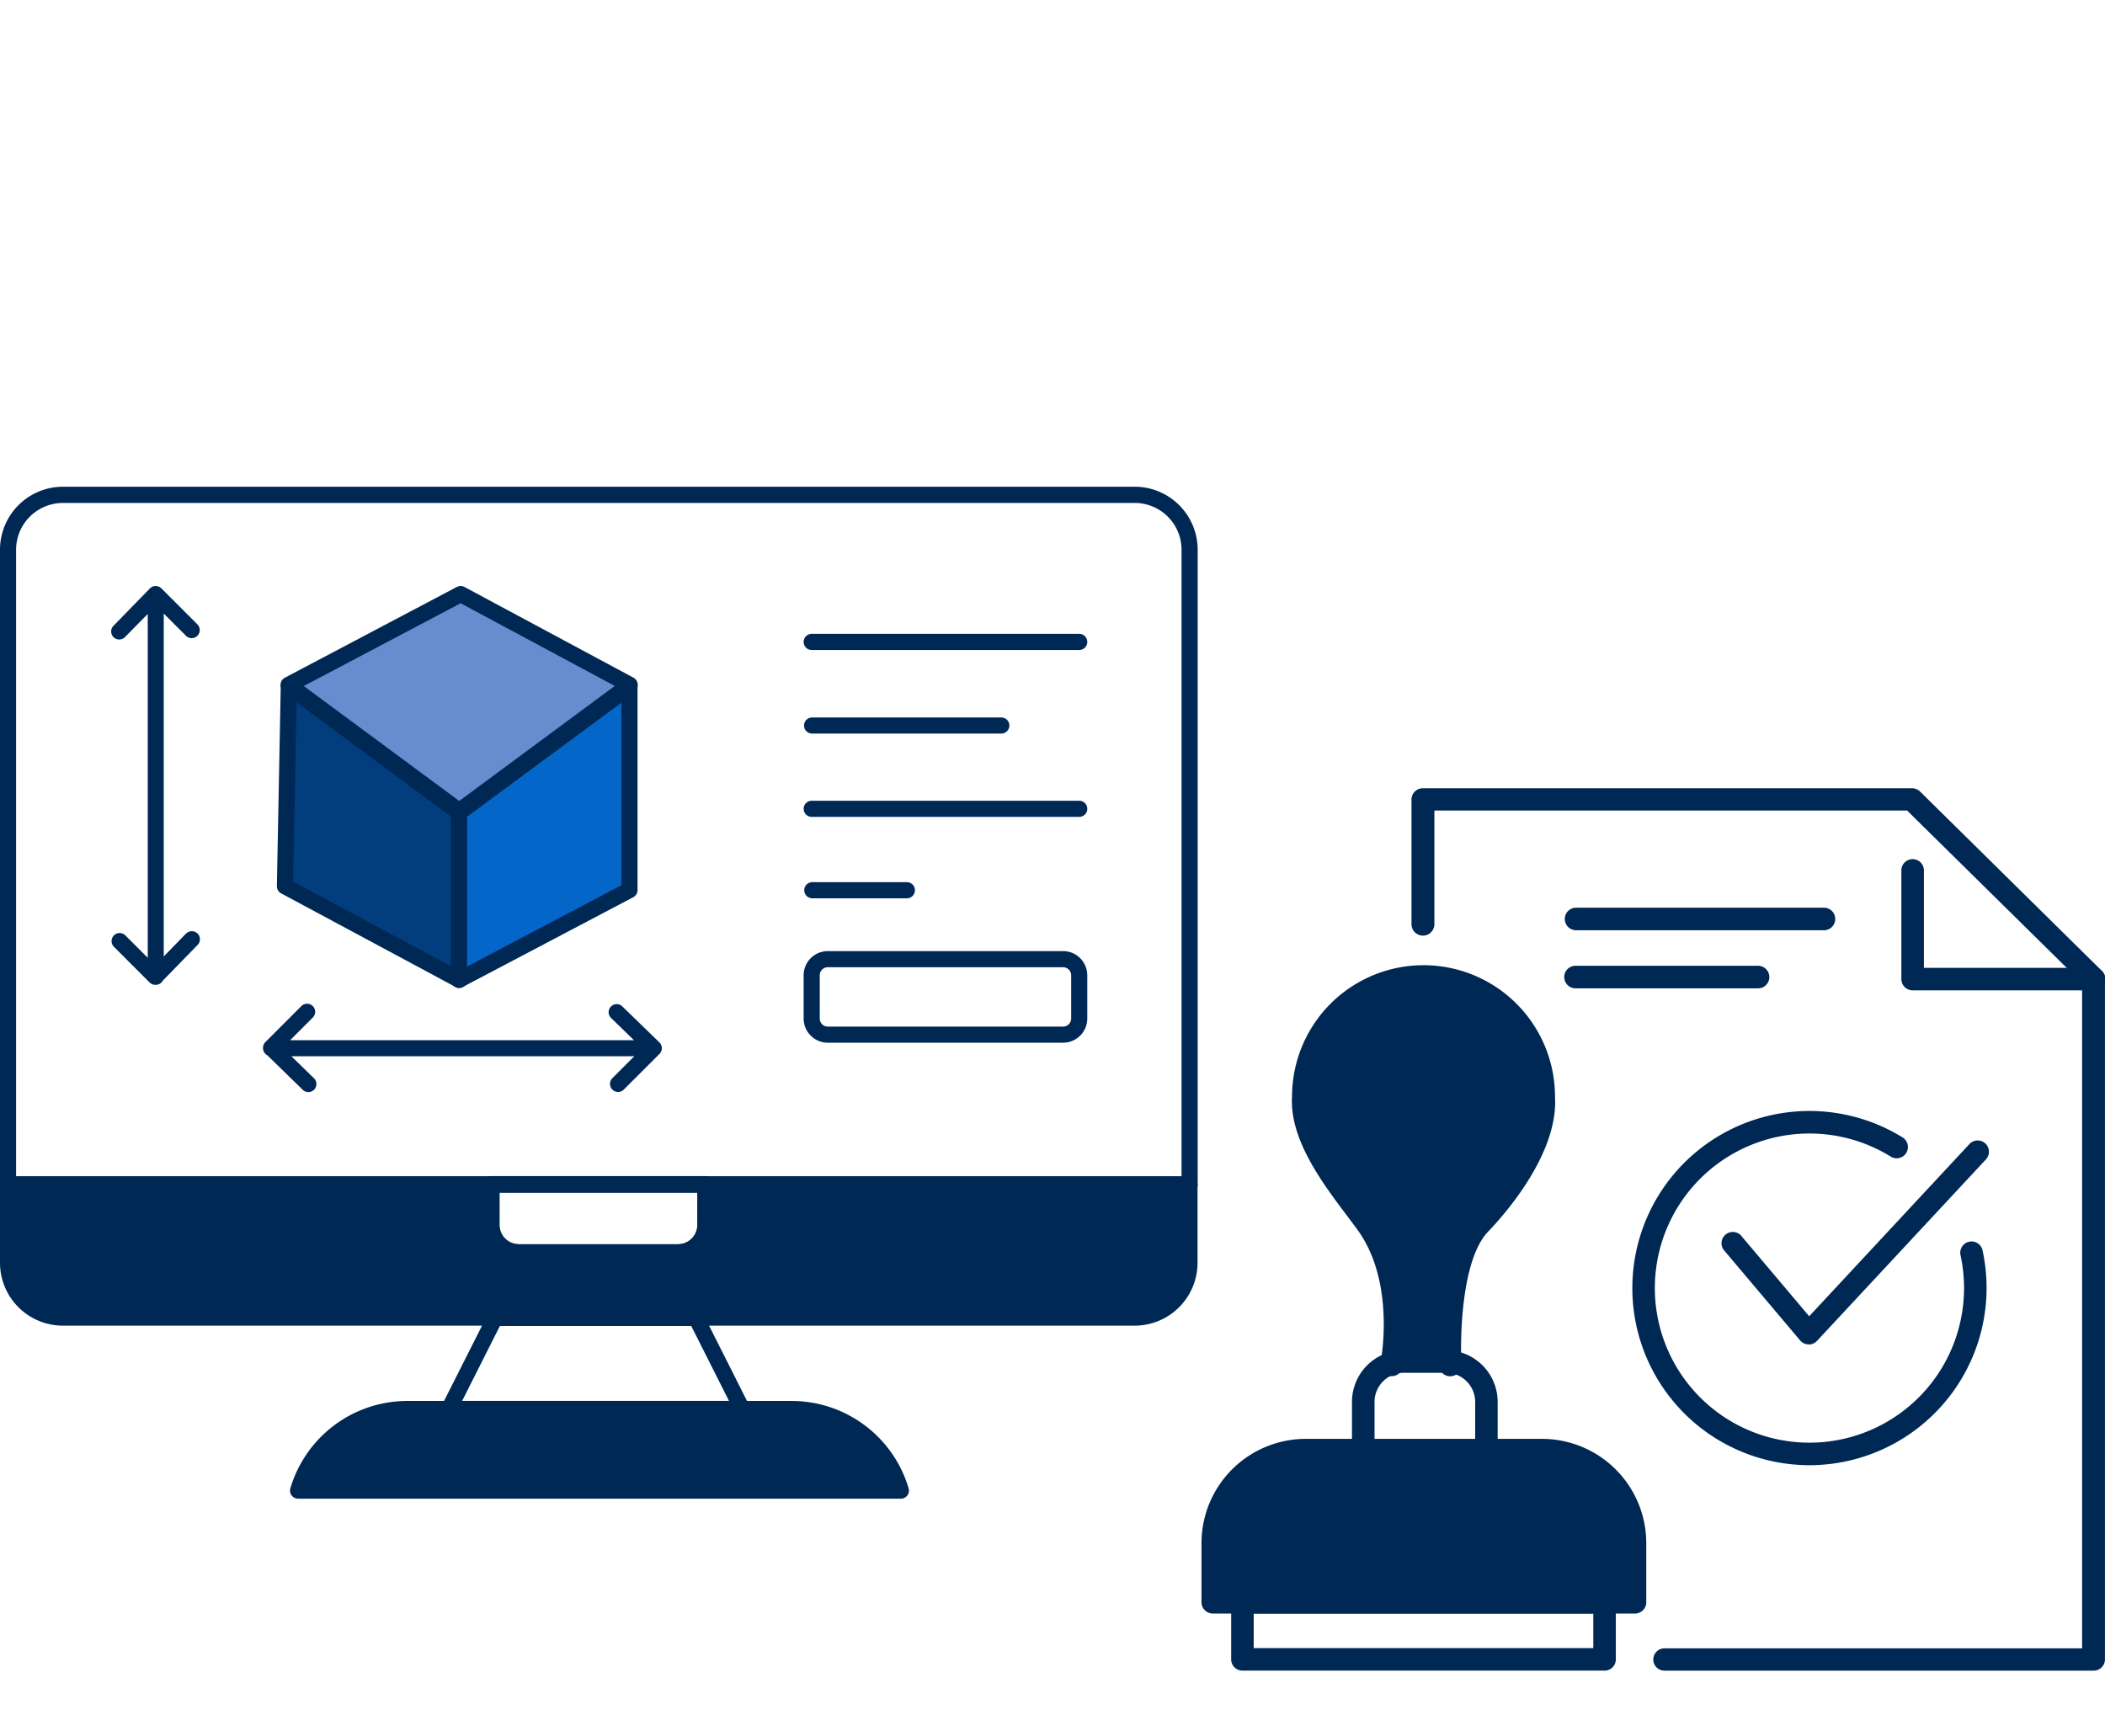 <svg xmlns="http://www.w3.org/2000/svg" width="160" height="132" viewBox="0 0 160 132"><g transform="translate(-4578 -2819)"><g transform="translate(3330 -3986)"><g transform="translate(1248 6842)"><g transform="translate(22.045 69.498)"><path d="M138.625,291.594a8.639,8.639,0,0,0-8.26-6.2h-29.3a8.639,8.639,0,0,0-8.26,6.2Z" transform="translate(-92.187 -284.777)" fill="#002855"/><path d="M136.738,290.319H90.913a.613.613,0,0,1-.588-.784,9.277,9.277,0,0,1,8.848-6.645h29.3a9.277,9.277,0,0,1,8.848,6.645.613.613,0,0,1-.588.784Zm-44.96-1.226h44.1a8.05,8.05,0,0,0-7.4-4.978h-29.3a8.05,8.05,0,0,0-7.4,4.978Z" transform="translate(-90.301 -282.89)" fill="#002855"/></g><g transform="translate(0 52.416)"><path d="M55.5,215.83v3.091A2.087,2.087,0,0,1,53.425,221H41.33a2.088,2.088,0,0,1-2.079-2.083V215.83H2.5v5.963a4.178,4.178,0,0,0,4.161,4.169H88.147a4.178,4.178,0,0,0,4.161-4.169V215.83h-36.8Z" transform="translate(-1.887 -215.217)" fill="#002855"/><path d="M86.259,224.688H4.773A4.782,4.782,0,0,1,0,219.906v-5.963a.612.612,0,0,1,.612-.613H37.361a.612.612,0,0,1,.612.613v3.091A1.47,1.47,0,0,0,39.44,218.5H51.535A1.47,1.47,0,0,0,53,217.034v-3.091a.612.612,0,0,1,.612-.613h36.8a.612.612,0,0,1,.612.613v5.963a4.782,4.782,0,0,1-4.773,4.782ZM1.223,214.556v5.351a3.557,3.557,0,0,0,3.55,3.557H86.261a3.557,3.557,0,0,0,3.55-3.557v-5.351H54.231v2.478a2.7,2.7,0,0,1-2.691,2.7H39.445a2.7,2.7,0,0,1-2.691-2.7v-2.478Z" transform="translate(0 -213.33)" fill="#002855"/></g><path d="M165.034,219.73H152.916a2.7,2.7,0,0,1-2.7-2.7v-3.091a.613.613,0,0,1,.613-.613h16.285a.613.613,0,0,1,.613.613v3.091A2.7,2.7,0,0,1,165.034,219.73Zm-13.589-5.174v2.478a1.472,1.472,0,0,0,1.471,1.471h12.118a1.472,1.472,0,0,0,1.471-1.471v-2.478Z" transform="translate(-113.488 -160.923)" fill="#002855"/><path d="M160,262.8H137.722a.613.613,0,0,1-.547-.89L140.661,255a.614.614,0,0,1,.547-.338h15.3a.61.61,0,0,1,.547.338l3.485,6.917a.613.613,0,0,1-.547.89Zm-21.283-1.226H159l-2.868-5.691H141.585Z" transform="translate(-103.59 -192.081)" fill="#002855"/><path d="M269.651,150.663H251.768a1.839,1.839,0,0,1-1.838-1.838v-3.287a1.839,1.839,0,0,1,1.838-1.838h17.883a1.839,1.839,0,0,1,1.838,1.838v3.287A1.839,1.839,0,0,1,269.651,150.663Zm-17.883-5.738a.613.613,0,0,0-.613.613v3.287a.613.613,0,0,0,.613.613h17.883a.613.613,0,0,0,.613-.613v-3.287a.613.613,0,0,0-.613-.613Z" transform="translate(-188.846 -108.398)" fill="#002855"/><path d="M90.42,53.674H.612A.613.613,0,0,1,0,53.059V4.8A4.789,4.789,0,0,1,4.773,0H86.261a4.789,4.789,0,0,1,4.773,4.8V53.062a.613.613,0,0,1-.612.615Zm-89.2-1.229H89.809V4.8a3.563,3.563,0,0,0-3.55-3.567H4.773A3.563,3.563,0,0,0,1.223,4.8V52.447Z" fill="#002855"/><path d="M89.76,40.21l13.072-6.9,12.856,6.9L102.724,49.8Z" transform="translate(-67.818 -25.055)" fill="#678dce"/><path d="M100.832,48.519a.615.615,0,0,1-.365-.12L87.5,38.813a.616.616,0,0,1-.248-.539.609.609,0,0,1,.326-.5l13.072-6.9a.614.614,0,0,1,.576,0l12.853,6.9a.612.612,0,0,1,.074,1.032L101.192,48.4a.6.6,0,0,1-.365.12ZM89.015,38.406l11.817,8.738L112.653,38.4,100.94,32.115,89.018,38.406Z" transform="translate(-65.926 -23.256)" fill="#002855"/><path d="M88.862,61.46,88.57,76.639l13.255,7.118V71.046Z" transform="translate(-66.91 -46.265)" fill="#023e7d"/><path d="M99.946,82.479a.6.6,0,0,1-.289-.074L86.4,75.288a.614.614,0,0,1-.324-.551l.292-15.179a.614.614,0,0,1,.978-.483l12.964,9.586a.611.611,0,0,1,.248.493V81.861a.615.615,0,0,1-.3.527.6.6,0,0,1-.314.086ZM87.31,74.386l12.022,6.456V69.466l-11.76-8.7-.26,13.618Z" transform="translate(-65.03 -44.375)" fill="#002855"/><path d="M155.614,61.46V76.929L142.65,83.757V71.046Z" transform="translate(-107.764 -46.268)" fill="#0466c8"/><path d="M140.763,82.49a.6.6,0,0,1-.316-.088.611.611,0,0,1-.3-.525V69.169a.618.618,0,0,1,.248-.493l12.964-9.586a.612.612,0,0,1,.976.493V75.051a.61.61,0,0,1-.326.542l-12.964,6.826a.628.628,0,0,1-.287.071Zm.613-13.013V80.863l11.738-6.182V60.8Z" transform="translate(-105.877 -44.387)" fill="#002855"/><path d="M40.188,57.25l-1.672,1.716V32.9l1.677,1.677a.614.614,0,1,0,.868-.868l-2.723-2.723a.613.613,0,0,0-.434-.179h0a.632.632,0,0,0-.071.007.167.167,0,0,0-.049,0s-.007,0-.012,0a.587.587,0,0,0-.208.091.214.214,0,0,0-.025.02.5.5,0,0,0-.066.056h0l-2.76,2.833a.613.613,0,1,0,.877.855L37.3,32.93V59.066l-1.713-1.713a.614.614,0,0,0-.868.868l2.723,2.723a.61.61,0,0,0,.434.179h.037a.61.61,0,0,0,.537-.324l2.625-2.694a.614.614,0,1,0-.88-.855Z" transform="translate(-26.07 -23.258)" fill="#002855"/><path d="M112.076,163.623s.007-.022.01-.034a.442.442,0,0,0,.025-.081.61.61,0,0,0,.007-.066c0-.017,0-.034,0-.054h0c0-.027,0-.051-.007-.078a.115.115,0,0,0,0-.042.087.087,0,0,0-.01-.027.6.6,0,0,0-.027-.088s0-.01-.007-.012a.536.536,0,0,0-.049-.091.2.2,0,0,0-.029-.034.516.516,0,0,0-.047-.056,0,0,0,0,0,0,0L109.1,160.2a.614.614,0,0,0-.855.88L110,162.785H83.866l1.713-1.713a.614.614,0,1,0-.868-.868l-2.723,2.723a.61.61,0,0,0-.179.436v.032a.61.61,0,0,0,.324.537l2.694,2.625a.618.618,0,0,0,.426.174.625.625,0,0,0,.439-.184.615.615,0,0,0-.012-.868l-1.716-1.672h26.062l-1.677,1.677a.614.614,0,0,0,.868.868l2.723-2.723a.552.552,0,0,0,.076-.093c0-.007.007-.017.012-.025a.54.54,0,0,0,.044-.083Z" transform="translate(-61.815 -120.711)" fill="#002855"/><path d="M270.877,46.856H250.543a.613.613,0,1,1,0-1.226h20.334a.613.613,0,1,1,0,1.226Z" transform="translate(-188.846 -34.445)" fill="#002855"/><path d="M264.913,72.636h-14.38a.613.613,0,0,1,0-1.226h14.38a.613.613,0,0,1,0,1.226Z" transform="translate(-188.805 -53.87)" fill="#002855"/><path d="M257.732,123.6h-7.189a.613.613,0,0,1,0-1.226h7.189a.613.613,0,1,1,0,1.226Z" transform="translate(-188.8 -92.313)" fill="#002855"/><path d="M270.877,98.416H250.543a.613.613,0,0,1,0-1.226h20.334a.613.613,0,1,1,0,1.226Z" transform="translate(-188.846 -73.319)" fill="#002855"/></g><g transform="translate(1339.325 6864.922)"><path d="M135.693,67.078H103.106a.848.848,0,1,1,0-1.695h31.717V14.807l-13.3-13.112H85.59v8.637a.87.87,0,0,1-1.74,0V.847A.858.858,0,0,1,84.72,0h37.17a.877.877,0,0,1,.619.252l13.8,13.613a.838.838,0,0,1,.251.595v51.77A.858.858,0,0,1,135.693,67.078Z" transform="translate(-67.888)" fill="#002855"/><path d="M289.88,38.388H276.117a.855.855,0,0,1-.857-.857V29.3a.857.857,0,1,1,1.713,0v7.379H289.88a.857.857,0,1,1,0,1.713Z" transform="translate(-222.062 -23.026)" fill="#002855"/><path d="M162.45,49.413H143.667a.857.857,0,1,1,0-1.713H162.45a.857.857,0,1,1,0,1.713Z" transform="translate(-115.166 -38.62)" fill="#002855"/><path d="M157.542,73.413H143.667a.857.857,0,1,1,0-1.713h13.876a.857.857,0,0,1,0,1.713Z" transform="translate(-115.209 -58.204)" fill="#002855"/><path d="M209.928,158.048h-.021a.852.852,0,0,1-.634-.3l-5.81-6.882a.857.857,0,0,1,1.31-1.1l5.186,6.143,12.2-13.112a.857.857,0,0,1,1.254,1.167l-12.861,13.819a.853.853,0,0,1-.626.272Z" transform="translate(-163.769 -115.771)" fill="#002855"/><g transform="translate(6.871 13.483)"><path d="M51.761,106.291s-.451-7.9,2.256-10.718c2.128-2.218,5.077-6.2,4.85-9.646a9.137,9.137,0,0,0-18.275,0c-.227,3.44,3.059,7.148,4.85,9.646,3.158,4.4,1.862,10.718,1.862,10.718" transform="translate(-39.727 -75.933)" fill="#002855"/><path d="M43.673,103.5a.9.9,0,0,1-.173-.017.857.857,0,0,1-.666-1.011c.011-.059,1.178-6.012-1.717-10.046-.263-.366-.56-.76-.874-1.178-1.829-2.431-4.335-5.759-4.139-8.995a9.994,9.994,0,0,1,19.988,0c.265,4.331-3.826,8.951-5.09,10.266-2.008,2.092-2.138,7.982-2.02,10.074a.857.857,0,1,1-1.711.1c-.019-.337-.438-8.3,2.494-11.359,2.355-2.454,4.8-6.1,4.614-9v-.055a8.281,8.281,0,1,0-16.562,0v.055c-.171,2.61,2.121,5.656,3.8,7.881.32.426.624.828.9,1.209,3.339,4.651,2.062,11.115,2,11.39a.858.858,0,0,1-.838.685Z" transform="translate(-36.093 -72.29)" fill="#002855"/></g><path d="M40.231,330.505H12.707a.855.855,0,0,1-.857-.857v-4.342a.856.856,0,0,1,.857-.857H40.231a.855.855,0,0,1,.857.857v4.342A.855.855,0,0,1,40.231,330.505Zm-26.668-1.713H39.375v-2.629H13.563v2.629Z" transform="translate(-9.594 -263.428)" fill="#002855"/><g transform="translate(0 49.458)"><path d="M36.594,279.763v-4.5a7.085,7.085,0,0,0-7.064-7.064H11.564A7.085,7.085,0,0,0,4.5,275.264v4.5Z" transform="translate(-3.643 -267.343)" fill="#002855"/><path d="M32.95,276.976H.857A.855.855,0,0,1,0,276.119v-4.5A7.931,7.931,0,0,1,7.921,263.7H25.886a7.931,7.931,0,0,1,7.921,7.921v4.5a.855.855,0,0,1-.857.857ZM1.713,275.263h30.38v-3.642a6.215,6.215,0,0,0-6.208-6.208H7.921a6.215,6.215,0,0,0-6.208,6.208Z" transform="translate(0 -263.7)" fill="#002855"/></g><path d="M69.471,235.91H60.107a.855.855,0,0,1-.857-.857v-3.87a3.928,3.928,0,0,1,3.923-3.923H66.4a3.928,3.928,0,0,1,3.923,3.923v3.87a.855.855,0,0,1-.857.857ZM60.963,234.2h7.651v-3.013a2.213,2.213,0,0,0-2.21-2.21H63.175a2.213,2.213,0,0,0-2.21,2.21V234.2Z" transform="translate(-47.812 -184.54)" fill="#002855"/><path d="M181.313,158.185a13.463,13.463,0,1,1,7.1-24.9.857.857,0,0,1-.906,1.454,11.751,11.751,0,1,0,5.553,9.985,11.848,11.848,0,0,0-.265-2.492.857.857,0,1,1,1.675-.362,13.476,13.476,0,0,1-13.16,16.316Z" transform="translate(-135.099 -106.726)" fill="#002855"/></g></g><g transform="translate(4578 2819)" fill="#fff" stroke="#707070" stroke-width="1" opacity="0"><rect width="160" height="132" stroke="none"/><rect x="0.5" y="0.5" width="159" height="131" fill="none"/></g></g></svg>